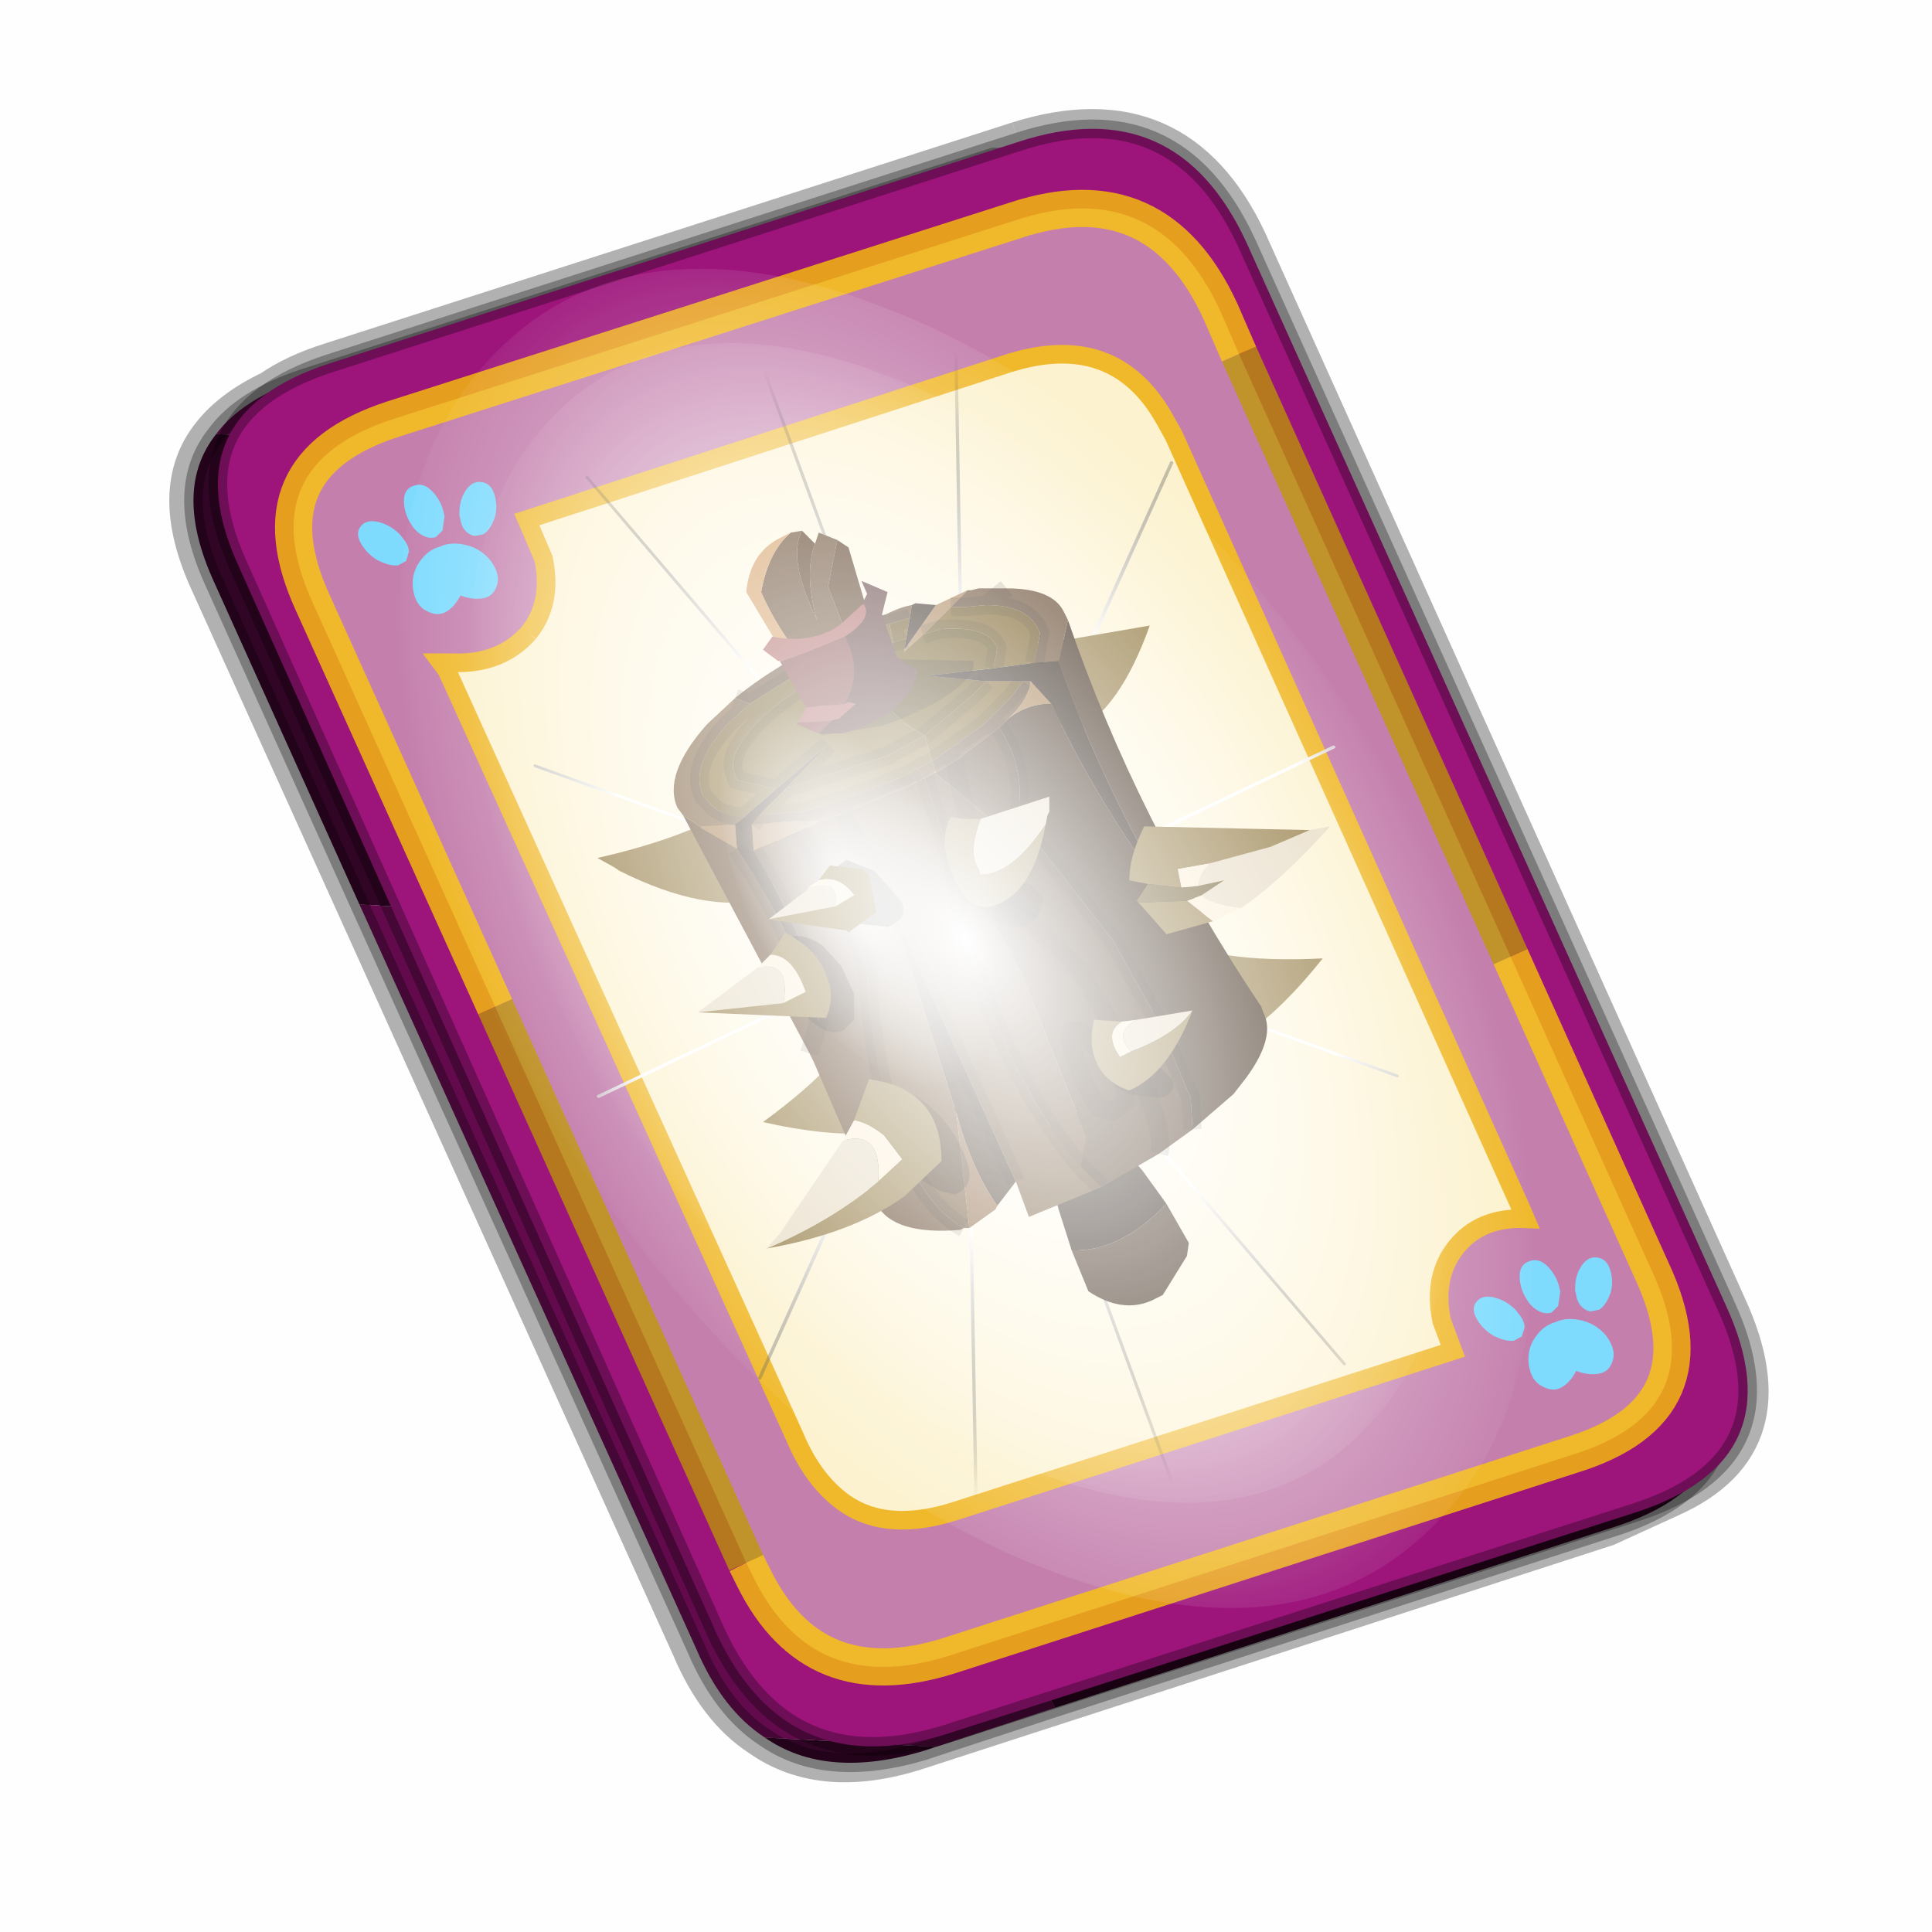 <?xml version='1.0' encoding='UTF-8'?>
<svg xmlns:xlink="http://www.w3.org/1999/xlink" xmlns="http://www.w3.org/2000/svg" version="1.1" width="60px" height="60px" viewBox="0.0 0.0 60.0 60.0"><defs><g id="c1"><path fill="#000000" fill-opacity="0.004" d="M0.0 0.0 L60.0 0.0 60.0 60.0 0.0 60.0 0.0 0.0"/></g><g id="c2"><path fill="none" stroke="#000000" stroke-width="1.0" stroke-opacity="0.302" d="M22.3 0.35 Q26.6 -1.0 28.5 3.05 L41.4 31.7 Q43.1 35.4 39.9 36.85 L38.15 37.65 19.65 43.65 Q17.05 44.5 15.35 43.3 14.2 42.55 13.5 40.9 L0.55 12.25 Q-0.6 9.75 0.6 8.25 1.15 7.55 2.2 7.05 2.85 6.6 3.8 6.3 L22.3 0.35"/><path fill="#300525" stroke="none" d="M25.55 0.9 Q26.9 1.6 27.8 3.55 L40.7 32.15 Q42.6 36.3 38.3 37.65 L23.3 42.5 13.15 21.4 4.6 20.9 0.7 12.25 Q-0.45 9.75 0.75 8.25 L29.8 9.75 25.55 0.9 M20.1 43.55 L19.8 43.65 Q17.15 44.45 15.5 43.3 L20.1 43.55"/><path fill="#630a4c" stroke="none" d="M23.3 42.5 L20.1 43.55 15.5 43.3 Q14.35 42.55 13.65 40.9 L4.6 20.9 13.15 21.4 23.3 42.5 M0.75 8.25 Q1.45 7.3 3.1 6.75 L21.65 0.8 25.55 0.9 29.8 9.75 0.75 8.25"/><path fill="none" stroke="#000000" stroke-width="0.5" stroke-opacity="0.302" d="M25.55 0.9 Q26.9 1.6 27.8 3.55 L40.7 32.15 Q42.6 36.3 38.3 37.65 L23.3 42.5 20.1 43.55 19.8 43.65 Q17.15 44.45 15.5 43.3 14.35 42.55 13.65 40.9 L4.6 20.9 0.7 12.25 Q-0.45 9.75 0.75 8.25 1.45 7.3 3.1 6.75 L21.65 0.8 25.55 0.9"/><path fill="#9d147b" stroke="none" d="M14.2 40.5 L1.35 11.8 Q-0.5 7.75 3.8 6.35 L22.3 0.4 Q26.55 -1.0 28.45 3.1 L41.35 31.7 Q43.25 35.85 38.9 37.25 L20.4 43.2 Q16.1 44.55 14.2 40.5"/><path fill="none" stroke="#000000" stroke-width="0.5" stroke-opacity="0.302" d="M14.2 40.5 L1.35 11.8 Q-0.5 7.75 3.8 6.35 L22.3 0.4 Q26.55 -1.0 28.45 3.1 L41.35 31.7 Q43.25 35.85 38.9 37.25 L20.4 43.2 Q16.1 44.55 14.2 40.5"/><path fill="#fcf2cf" stroke="none" d="M9.15 13.6 Q9.8 12.8 9.55 11.6 L9.1 10.55 22.05 6.35 Q24.9 5.45 26.25 7.85 L26.5 8.3 35.8 29.0 35.95 29.35 Q34.75 29.3 34.1 30.1 33.45 30.9 33.7 32.1 L34.0 32.9 20.65 37.2 Q18.8 37.8 17.65 37.0 16.8 36.4 16.3 35.2 L6.95 14.6 6.8 14.4 7.1 14.4 Q8.4 14.45 9.15 13.6"/><path fill="#c47fad" stroke="none" d="M8.25 23.65 L3.35 12.8 Q1.65 9.1 5.5 7.85 L22.25 2.5 Q26.05 1.25 27.75 4.95 L28.25 6.1 35.55 22.3 39.35 30.75 Q41.1 34.5 37.2 35.7 L20.45 41.1 Q16.8 42.25 15.2 39.0 L15.0 38.6 8.25 23.65 M9.15 13.6 Q8.4 14.45 7.1 14.4 L6.8 14.4 6.95 14.6 16.3 35.2 Q16.8 36.4 17.65 37.0 18.8 37.8 20.65 37.2 L34.0 32.9 33.7 32.1 Q33.45 30.9 34.1 30.1 34.75 29.3 35.95 29.35 L35.8 29.0 26.5 8.3 26.25 7.85 Q24.9 5.45 22.05 6.35 L9.1 10.55 9.55 11.6 Q9.8 12.8 9.15 13.6"/><path fill="none" stroke="#ffcc00" stroke-width="1.0" stroke-opacity="0.749" d="M8.25 23.65 L3.35 12.8 Q1.65 9.1 5.5 7.85 L22.25 2.5 Q26.05 1.25 27.75 4.95 L28.25 6.1 M35.55 22.3 L39.35 30.75 Q41.1 34.5 37.2 35.7 L20.45 41.1 Q16.8 42.25 15.2 39.0 L15.0 38.6"/><path fill="none" stroke="#bf9900" stroke-width="1.0" stroke-opacity="0.749" d="M28.25 6.1 L35.55 22.3 M15.0 38.6 L8.25 23.65"/><path fill="none" stroke="#f0b92b" stroke-width="0.5" d="M9.15 13.6 Q9.8 12.8 9.55 11.6 L9.1 10.55 22.05 6.35 Q24.9 5.45 26.25 7.85 L26.5 8.3 35.8 29.0 35.95 29.35 Q34.75 29.3 34.1 30.1 33.45 30.9 33.7 32.1 L34.0 32.9 20.65 37.2 Q18.8 37.8 17.65 37.0 16.8 36.4 16.3 35.2 L6.95 14.6 6.8 14.4 7.1 14.4 Q8.4 14.45 9.15 13.6"/></g><g id="c3"><path fill="#7fdbfe" stroke="none" d="M10.75 4.9 Q10.75 4.6 10.9 4.35 11.25 3.45 11.95 2.75 13.3 1.5 14.35 2.1 15.4 2.7 14.95 4.45 14.7 5.4 14.1 6.15 L13.75 6.5 Q13.1 7.15 12.35 7.35 L11.4 7.2 Q10.95 6.9 10.75 6.4 10.5 5.75 10.75 4.9 M7.5 5.9 Q7.0 5.85 6.6 5.5 6.05 5.0 5.8 4.15 L5.7 3.6 Q5.55 2.65 5.8 1.7 6.25 0.0 7.5 0.0 L7.6 0.0 Q8.85 0.0 9.3 1.7 9.55 2.65 9.4 3.6 L9.3 4.15 8.5 5.5 7.6 5.9 7.5 5.9 M4.35 4.9 Q4.6 5.75 4.35 6.4 L3.7 7.2 2.75 7.35 Q2.0 7.15 1.35 6.5 L1.0 6.15 Q0.4 5.4 0.15 4.45 -0.3 2.7 0.75 2.1 1.8 1.5 3.15 2.75 3.85 3.45 4.2 4.35 L4.35 4.9 M5.5 13.7 Q4.45 13.9 3.65 12.95 2.75 12.0 3.2 10.25 3.7 8.5 5.25 7.6 6.4 6.9 7.55 7.0 8.75 6.9 9.9 7.6 11.45 8.5 11.95 10.25 12.35 12.0 11.5 12.95 10.7 13.9 9.65 13.7 8.55 13.5 7.55 12.6 6.55 13.5 5.5 13.7"/></g><g id="c4"><g><use transform="matrix(1.0,0.0,0.0,1.0,0.0,0.0)" xlink:href="#c3"/></g></g><radialGradient gradientUnits="userSpaceOnUse" r="819.2" cx="0" cy="0" spreadMethod="pad" gradientTransform="matrix(0.091,0.0,0.0,0.091,0.6,3.4)" id="gradient1"><stop offset="0.0" stop-color="#ffffff"/><stop offset="1.0" stop-color="#ffffff" stop-opacity="0.0"/></radialGradient><g id="c5"><path stroke="none" fill="url(#gradient1)" d="M36.65 -54.65 Q60.05 -42.0 69.75 -17.95 80.55 8.9 68.0 34.1 55.45 59.35 26.8 68.2 -1.8 77.05 -29.7 64.3 -57.6 51.6 -68.45 24.75 -79.3 -2.05 -66.75 -27.25 L-66.7 -27.3 Q-54.1 -52.5 -25.5 -61.4 3.1 -70.2 31.0 -57.5 L36.65 -54.65"/></g><g id="c6"><g><use transform="matrix(1.0,0.0,0.0,1.0,0.0,0.0)" xlink:href="#c5"/></g></g><radialGradient gradientUnits="userSpaceOnUse" r="819.2" cx="0" cy="0" spreadMethod="pad" gradientTransform="matrix(0.209,0.0,0.0,0.177,67.15,107.2)" id="gradient2"><stop offset="0.357" stop-color="#ffffff"/><stop offset="0.671" stop-opacity="0.0"/></radialGradient><g id="c7"><path fill="none" stroke-linejoin="round" stroke-linecap="round" stroke="url(#gradient2)" stroke-width="0.5" d="M136.55 165.8 L68.6 106.0 68.4 106.0 118.25 201.5 M68.2 105.7 L68.25 105.8 68.25 105.75 68.2 105.7 0.0 45.7 M68.25 105.8 L68.3 105.85 68.3 105.8 68.25 105.75 49.95 0.05 M0.05 97.7 L68.15 105.95 68.25 105.85 68.25 105.8 M68.3 105.85 L68.25 105.85 68.3 106.0 68.3 105.85 68.3 105.8 68.35 105.8 68.3 105.8 86.6 18.35 M50.0 193.2 L68.3 106.0 68.15 105.95 18.25 151.55 M68.4 106.0 L68.3 106.0 86.55 211.5 M68.4 106.0 L68.3 105.85 M68.6 106.0 L68.35 105.8 118.25 60.15 M136.6 114.25 L68.6 106.0 M68.2 105.7 L18.25 10.05"/></g><g id="c8"><g><use transform="matrix(1.0,0.0,0.0,1.0,0.0,0.0)" xlink:href="#c7"/></g></g><g id="c9"><path fill="#2b1e14" stroke="none" d="M23.75 30.2 L23.4 29.1 Q23.05 27.7 22.65 27.25 L23.15 26.85 23.9 26.45 24.5 26.3 Q24.7 27.0 25.65 28.05 L26.3 28.95 Q25.05 30.25 23.75 30.2"/><path fill="#412f1f" stroke="none" d="M26.3 28.95 L26.9 30.0 26.85 30.35 26.2 31.4 25.9 31.55 Q25.1 31.9 24.2 31.3 L23.75 30.2 Q25.05 30.25 26.3 28.95"/><path fill="#99824d" stroke="none" d="M22.65 13.95 L25.85 13.4 Q25.05 15.65 23.85 16.25 22.45 15.75 22.65 13.95 M11.0 19.65 Q13.4 19.1 14.65 18.3 L15.05 17.95 Q16.4 19.25 15.5 20.75 13.9 21.15 11.6 20.0 L11.45 19.9 11.0 19.65"/><path fill="#99824d" stroke="none" d="M18.3 23.6 Q20.3 24.6 20.15 26.45 18.75 27.5 15.45 26.75 17.85 25.0 18.3 23.6"/><path fill="#99824d" stroke="none" d="M26.25 21.7 Q27.5 22.5 30.5 22.35 28.4 25.0 26.6 25.05 25.35 23.7 26.25 21.7"/><path fill="#412f1f" stroke="none" d="M23.65 13.25 Q25.5 18.65 28.85 23.65 L28.9 23.8 Q29.25 24.45 28.45 25.55 L28.1 26.0 27.0 26.95 26.95 26.1 26.05 24.0 24.85 21.85 22.7 19.1 Q22.3 18.6 22.35 18.05 22.4 17.05 21.8 16.15 L22.05 15.9 Q22.55 15.5 23.2 15.5 24.45 18.2 26.45 20.85 24.5 17.55 23.4 14.35 L23.65 13.25 M22.25 28.35 L21.75 29.0 Q21.05 28.0 20.65 26.5 L20.6 26.45 20.6 26.35 18.9 20.95 22.25 28.35 M15.8 17.8 L17.2 16.6 16.1 17.75 15.35 18.5 15.15 18.75 15.2 19.45 Q17.0 22.45 16.95 24.05 16.35 21.8 14.75 19.4 L14.7 18.75 14.95 18.55 15.8 17.8"/><path fill="#664a30" stroke="none" d="M20.95 12.45 L21.05 12.45 21.25 12.4 22.0 12.4 Q23.25 12.4 23.55 13.05 L23.65 13.25 23.4 14.35 22.75 14.4 22.9 13.6 22.85 13.5 Q22.55 12.85 21.45 12.85 L20.9 12.9 20.5 12.9 20.95 12.45 M20.85 29.6 L20.75 29.65 Q18.95 29.8 18.5 28.95 L18.45 28.9 16.8 25.1 16.7 24.9 13.3 18.5 13.75 18.8 13.8 18.85 14.75 19.4 Q16.35 21.8 16.95 24.05 17.0 22.45 15.2 19.45 L16.45 18.9 Q18.15 21.85 18.25 22.8 18.4 24.9 18.8 26.2 19.5 28.85 20.85 29.6 M14.7 15.35 Q15.8 14.45 17.4 13.7 18.1 13.25 18.75 13.1 19.15 12.9 19.45 12.85 L19.4 13.2 18.85 13.35 Q18.2 13.6 17.5 14.0 L15.1 15.5 14.7 15.35 M22.0 12.4 L21.45 12.85 22.0 12.4 M20.0 17.05 L20.35 16.8 21.4 16.05 22.1 15.35 22.45 14.9 22.65 14.9 Q22.6 15.4 22.05 15.9 L21.8 16.15 20.6 17.05 20.35 16.8 20.6 17.05 20.1 17.35 20.0 17.05 M20.8 17.95 L21.8 18.8 21.65 20.25 Q21.15 19.4 20.8 17.95 21.15 19.4 21.65 20.25 L21.6 21.3 22.4 22.75 24.15 27.15 24.0 27.95 Q22.5 26.2 21.45 23.4 20.75 21.65 20.6 20.0 L19.8 17.5 20.05 17.35 20.8 17.95 M21.4 16.05 L21.8 16.15 21.4 16.05 M16.7 24.9 L16.95 24.05 16.7 24.9"/><path fill="#73571b" stroke="none" d="M20.5 12.9 L20.9 12.9 21.45 12.85 Q22.55 12.85 22.85 13.5 L22.9 13.6 22.75 14.4 21.65 14.55 21.75 14.0 21.7 13.9 Q21.4 13.4 20.2 13.5 L19.75 13.65 20.5 12.9 M19.8 16.35 L21.05 15.3 21.45 14.9 22.45 14.9 22.1 15.35 21.4 16.05 20.35 16.8 20.0 17.05 19.8 16.35 M19.3 13.75 L18.95 13.85 18.85 13.35 19.4 13.2 19.3 13.75"/><path fill="#a37a4c" stroke="none" d="M20.1 12.85 L20.95 12.45 20.5 12.9 19.75 13.65 19.25 14.1 19.25 14.05 20.1 12.85 M22.65 14.9 L23.2 15.5 Q22.55 15.5 22.05 15.9 22.6 15.4 22.65 14.9 M16.4 18.65 L17.0 18.65 Q16.75 18.8 16.45 18.9 L15.2 19.45 15.15 18.75 16.4 18.65 M14.75 19.4 L13.8 18.85 13.75 18.8 14.7 18.75 14.75 19.4"/><path fill="#685017" stroke="none" d="M21.45 14.9 L21.05 15.3 19.8 16.35 Q17.95 15.4 18.95 13.85 L19.3 13.75 19.25 14.05 19.25 14.1 19.75 13.65 20.2 13.5 Q21.4 13.4 21.7 13.9 L21.75 14.0 21.65 14.55 19.85 14.75 21.45 14.9"/><path fill="#2b1e14" stroke="none" d="M19.45 12.85 L19.55 12.8 20.1 12.85 19.25 14.05 19.3 13.75 19.4 13.2 19.45 12.85 M22.75 14.4 L23.4 14.35 Q24.5 17.55 26.45 20.85 24.45 18.2 23.2 15.5 L22.65 14.9 22.45 14.9 21.45 14.9 19.85 14.75 21.65 14.55 22.75 14.4"/><path fill="#4f3925" stroke="none" d="M27.0 26.95 L26.1 27.6 24.55 28.5 24.0 27.95 24.15 27.15 22.4 22.75 21.6 21.3 21.65 20.25 21.8 18.8 20.8 17.95 20.6 17.05 20.8 17.95 20.05 17.35 20.1 17.35 20.6 17.05 21.8 16.15 Q22.4 17.05 22.35 18.05 22.3 18.6 22.7 19.1 L24.85 21.85 26.05 24.0 26.95 26.1 27.0 26.95 M26.1 27.6 Q26.3 26.85 25.15 24.65 L23.95 22.65 23.55 22.25 22.5 21.25 Q22.0 20.95 21.65 20.25 22.0 20.95 22.5 21.25 L23.55 22.25 23.95 22.65 25.15 24.65 Q26.3 26.85 26.1 27.6 M23.8 24.3 Q23.95 24.2 24.25 24.55 L24.85 25.25 24.9 25.35 Q25.25 25.85 25.2 26.1 L25.2 26.2 24.85 26.45 24.45 26.35 24.1 25.7 23.75 24.75 Q23.65 24.35 23.8 24.3 23.65 24.35 23.75 24.75 L24.1 25.7 24.45 26.35 24.85 26.45 25.2 26.2 25.2 26.1 Q25.25 25.85 24.9 25.35 L24.85 25.25 24.25 24.55 Q23.95 24.2 23.8 24.3"/><path fill="#6e5333" stroke="none" d="M24.55 28.5 L22.6 29.3 22.25 28.35 18.9 20.95 17.6 18.45 19.4 17.7 19.8 17.5 20.6 20.0 Q20.75 21.65 21.45 23.4 22.5 26.2 24.0 27.95 L24.55 28.5 M21.0 29.6 L20.85 29.6 Q19.5 28.85 18.8 26.2 18.4 24.9 18.25 22.8 18.15 21.85 16.45 18.9 16.75 18.8 17.0 18.65 L17.6 18.45 18.9 20.95 20.6 26.35 20.6 26.45 20.65 26.5 21.0 29.6"/><path fill="#85692d" stroke="none" d="M19.8 16.35 L20.0 17.05 19.6 17.25 19.25 17.45 17.7 18.05 16.55 18.4 15.35 18.5 16.1 17.75 16.15 17.75 18.8 16.9 19.8 16.35 M18.85 13.35 L18.95 13.85 17.6 14.45 Q16.15 15.15 15.3 16.0 14.45 16.9 14.7 17.4 L14.75 17.55 15.8 17.8 14.95 18.55 Q14.25 18.5 14.0 18.15 L13.85 18.0 Q13.45 17.2 14.5 16.05 L15.1 15.5 17.5 14.0 Q18.2 13.6 18.85 13.35"/><path fill="#7a5c39" stroke="none" d="M13.3 18.5 L13.15 18.3 Q12.75 17.4 13.95 16.05 L14.7 15.35 15.1 15.5 14.5 16.05 Q13.45 17.2 13.85 18.0 L14.0 18.15 Q14.25 18.5 14.95 18.55 L14.7 18.75 13.75 18.8 13.3 18.5 M20.1 17.35 L20.05 17.35 19.8 17.5 19.6 17.25 20.0 17.05 20.1 17.35 M16.55 18.4 L16.4 18.65 15.15 18.75 15.35 18.5 16.55 18.4"/><path fill="#7a6229" stroke="none" d="M18.95 13.85 Q17.95 15.4 19.8 16.35 L18.8 16.9 16.15 17.75 16.1 17.75 17.2 16.6 15.8 17.8 14.75 17.55 14.7 17.4 Q14.45 16.9 15.3 16.0 16.15 15.15 17.6 14.45 L18.95 13.85"/><path fill="#755937" stroke="none" d="M17.7 18.05 L17.6 18.45 17.7 18.05 19.25 17.45 19.6 17.25 19.8 17.5 19.4 17.7 17.6 18.45 17.0 18.65 16.4 18.65 16.55 18.4 17.7 18.05"/><path fill="#8a6440" stroke="none" d="M21.75 29.0 L21.7 29.1 21.0 29.6 20.65 26.5 Q21.05 28.0 21.75 29.0"/><path fill="none" stroke="#000000" stroke-width="0.5" stroke-opacity="0.153" d="M20.5 12.9 L20.9 12.9 21.45 12.85 22.0 12.4 M21.45 12.85 Q22.55 12.85 22.85 13.5 L22.9 13.6 22.75 14.4 M19.8 16.35 L21.05 15.3 21.45 14.9 M21.65 14.55 L21.75 14.0 21.7 13.9 Q21.4 13.4 20.2 13.5 L19.75 13.65 M19.3 13.75 L18.95 13.85 17.6 14.45 Q16.15 15.15 15.3 16.0 14.45 16.9 14.7 17.4 L14.75 17.55 15.8 17.8 17.2 16.6 16.1 17.75 16.15 17.75 18.8 16.9 19.8 16.35 M20.0 17.05 L20.35 16.8 21.4 16.05 22.1 15.35 22.45 14.9 M27.0 26.95 L26.95 26.1 26.05 24.0 24.85 21.85 22.7 19.1 Q22.3 18.6 22.35 18.05 22.4 17.05 21.8 16.15 L21.4 16.05 M20.6 17.05 L20.8 17.95 Q21.15 19.4 21.65 20.25 22.0 20.95 22.5 21.25 L23.55 22.25 23.95 22.65 25.15 24.65 Q26.3 26.85 26.1 27.6 M20.35 16.8 L20.6 17.05 M24.0 27.95 L24.55 28.5 M23.8 24.3 Q23.65 24.35 23.75 24.75 L24.1 25.7 24.45 26.35 24.85 26.45 25.2 26.2 25.2 26.1 Q25.25 25.85 24.9 25.35 L24.85 25.25 24.25 24.55 Q23.95 24.2 23.8 24.3 M19.8 17.5 L20.6 20.0 Q20.75 21.65 21.45 23.4 22.5 26.2 24.0 27.95 M19.4 13.2 L18.85 13.35 M17.6 18.45 L17.7 18.05 16.55 18.4 16.4 18.65 M19.8 17.5 L19.6 17.25 19.25 17.45 17.7 18.05 M15.35 18.5 L16.55 18.4 M15.35 18.5 L16.1 17.75 M20.0 17.05 L19.6 17.25 M15.1 15.5 L17.5 14.0 Q18.2 13.6 18.85 13.35 M14.95 18.55 Q14.25 18.5 14.0 18.15 L13.85 18.0 Q13.45 17.2 14.5 16.05 L15.1 15.5 14.7 15.35 M16.45 18.9 Q18.15 21.85 18.25 22.8 18.4 24.9 18.8 26.2 19.5 28.85 20.85 29.6 M15.2 19.45 Q17.0 22.45 16.95 24.05 L16.7 24.9 M18.9 20.95 L17.6 18.45 M15.15 18.75 L15.35 18.5 M15.8 17.8 L14.95 18.55 14.7 18.75 M14.75 19.4 Q16.35 21.8 16.95 24.05 M18.9 20.95 L22.25 28.35"/></g><radialGradient gradientUnits="userSpaceOnUse" r="819.2" cx="0" cy="0" spreadMethod="pad" gradientTransform="matrix(0.022,0.0,0.0,0.022,17.4,17.4)" id="gradient3"><stop offset="0.0" stop-color="#ffffff"/><stop offset="0.988" stop-color="#ffffff" stop-opacity="0.0"/></radialGradient><g id="c10"><path stroke="none" fill="url(#gradient3)" d="M17.4 34.8 Q10.2 34.8 5.1 29.7 0.0 24.6 0.0 17.4 0.0 10.2 5.1 5.1 10.2 0.0 17.4 0.0 24.6 0.0 29.7 5.1 34.8 10.2 34.8 17.4 34.8 24.6 29.7 29.7 24.6 34.8 17.4 34.8"/></g><g id="c11"><g><use transform="matrix(1.0,0.0,0.0,1.0,0.0,0.0)" xlink:href="#c10"/></g></g><g id="c12"><path fill="#000000" fill-opacity="0.302" d="M18.65 26.8 L18.9 27.45 Q19.1 28.0 19.45 28.15 L20.2 28.6 20.6 28.7 Q21.15 28.5 20.95 27.85 20.6 26.85 19.85 26.25 19.2 25.75 18.55 25.75 L18.55 26.1 18.65 26.8 M17.7 19.7 L17.55 19.8 17.25 20.05 Q17.1 20.25 17.2 20.65 L17.85 21.4 18.8 21.5 Q19.35 21.3 19.2 20.85 L18.45 20.0 17.7 19.7 M16.45 21.75 L16.15 21.75 16.0 22.15 16.15 23.15 16.7 24.0 Q17.2 24.45 17.6 24.3 L17.9 24.0 17.9 23.3 17.55 22.55 17.05 22.0 Q16.75 21.8 16.45 21.75 M24.6 24.95 L24.6 25.3 Q24.8 25.8 25.3 26.0 L26.15 26.1 Q26.6 25.95 26.45 25.6 L25.85 25.0 Q25.25 24.6 24.8 24.8 L24.6 24.95 M20.75 19.25 Q20.4 19.35 20.7 20.1 20.85 20.55 21.3 21.0 21.95 21.7 22.6 21.45 L22.85 21.2 23.0 20.75 22.7 20.4 22.45 20.3 22.35 20.2 21.9 19.9 21.5 19.5 Q21.05 19.15 20.75 19.25"/><path fill="#664a30" stroke="none" d="M16.85 11.2 L16.95 10.9 17.45 11.1 17.2 12.35 18.55 15.85 17.75 16.2 16.75 14.65 Q15.8 13.45 15.4 12.5 15.6 11.4 16.2 10.9 L16.5 10.85 Q16.1 11.6 16.9 13.25 16.55 12.0 16.85 11.2"/><path fill="#54381e" stroke="none" d="M16.5 10.85 L16.85 11.2 Q16.55 12.0 16.9 13.25 16.1 11.6 16.5 10.85 M17.45 11.1 L17.75 11.3 18.4 13.5 Q18.65 14.85 19.05 15.45 L18.55 15.85 17.2 12.35 17.45 11.1"/><path fill="#d49e63" stroke="none" d="M17.75 16.2 L17.15 16.3 Q17.05 15.65 16.2 14.5 L15.0 12.5 Q15.1 11.45 15.9 11.05 L16.2 10.9 Q15.6 11.4 15.4 12.5 15.8 13.45 16.75 14.65 L17.75 16.2"/><path fill="#e8ddc7" stroke="none" d="M21.3 18.6 L23.15 18.0 23.15 18.4 23.1 18.5 23.05 18.75 Q22.15 20.1 21.3 20.1 L21.25 19.95 Q21.0 19.6 21.2 18.9 L21.3 18.6 M25.5 24.0 L27.0 23.75 Q26.55 24.4 25.35 24.85 24.85 24.35 25.5 24.0 M27.45 19.8 L29.1 19.35 30.15 18.9 30.7 18.8 Q29.4 20.25 28.3 21.0 27.45 20.9 27.25 20.65 L27.85 20.25 27.15 20.4 Q27.15 20.1 27.45 19.8 M17.4 20.95 L15.6 21.3 16.65 20.5 16.65 20.45 Q17.55 20.2 17.4 20.95 M15.3 22.6 Q16.2 22.4 16.0 23.55 L13.7 23.8 15.3 22.6"/><path fill="#99824d" stroke="none" d="M23.05 18.75 Q22.7 20.65 21.6 20.95 20.95 21.1 20.55 20.1 20.15 19.15 20.5 18.55 L20.85 18.6 21.3 18.6 21.2 18.9 Q21.0 19.6 21.25 19.95 L21.3 20.1 Q22.15 20.1 23.05 18.75 M27.0 23.75 Q26.35 25.45 25.3 25.9 24.65 25.7 24.4 25.1 24.2 24.65 24.35 24.0 L25.1 24.05 Q24.6 24.35 25.05 25.0 L25.35 24.85 Q26.55 24.4 27.0 23.75 M30.15 18.9 L29.1 19.35 27.45 19.8 26.6 19.95 26.7 20.45 25.8 20.35 25.3 20.25 Q25.3 19.6 25.7 18.8 L30.15 18.9 M25.55 20.85 L26.85 20.8 27.55 21.35 26.3 21.7 25.55 20.85 M16.95 20.25 L17.25 19.85 18.1 19.95 18.3 20.1 18.5 21.1 17.75 21.65 17.7 21.6 15.6 21.3 17.4 20.95 17.9 20.65 Q17.5 20.1 16.95 20.25 M16.0 23.55 L16.6 23.25 Q16.25 22.25 15.65 22.25 L16.05 21.65 Q16.95 22.15 17.15 22.8 17.4 23.35 17.15 23.95 L13.7 23.8 16.0 23.55"/><path fill="#fcf0d8" stroke="none" d="M25.1 24.05 L25.5 24.0 Q24.85 24.35 25.35 24.85 L25.05 25.0 Q24.6 24.35 25.1 24.05 M26.7 20.45 L26.6 19.95 27.45 19.8 Q27.15 20.1 27.15 20.4 L26.7 20.45 M27.25 20.65 Q27.45 20.9 28.3 21.0 L27.55 21.35 26.85 20.8 27.25 20.65 M16.95 20.25 Q17.5 20.1 17.9 20.65 L17.4 20.95 Q17.55 20.2 16.65 20.45 L16.95 20.25 M15.65 22.25 Q16.25 22.25 16.6 23.25 L16.0 23.55 Q16.2 22.4 15.3 22.6 L15.65 22.25"/><path fill="#78663d" stroke="none" d="M25.8 20.35 L26.7 20.45 27.15 20.4 27.85 20.25 27.25 20.65 26.85 20.8 25.55 20.85 25.5 20.8 25.8 20.35"/><path fill="#fcf0d8" stroke="none" d="M17.9 26.7 Q18.25 26.75 18.7 27.1 L19.2 27.75 18.55 28.35 Q18.65 26.95 17.6 27.25 L17.9 26.7"/><path fill="#99824d" stroke="none" d="M17.9 26.7 L18.3 25.6 Q20.25 25.85 20.25 27.8 L19.25 28.75 Q17.85 29.75 15.55 30.15 17.3 29.4 18.55 28.35 L19.2 27.75 18.7 27.1 Q18.25 26.75 17.9 26.7"/><path fill="#e8ddc7" stroke="none" d="M18.55 28.35 Q17.3 29.4 15.55 30.15 L15.9 29.75 17.6 27.25 Q18.65 26.95 18.55 28.35"/><path fill="#000000" fill-opacity="0.302" d="M18.6 14.3 L18.4 14.45 18.0 14.8 Q16.6 15.9 16.7 16.15 L17.05 16.35 18.65 16.1 19.2 15.9 20.05 15.5 Q21.25 14.8 21.1 14.35 L18.65 14.3 18.6 14.3"/><path fill="#aa5c5c" stroke="none" d="M16.4 16.0 L16.6 15.65 16.6 15.6 17.15 15.55 17.65 15.5 17.75 15.45 17.95 15.5 17.5 15.9 17.3 15.95 16.85 16.0 16.4 16.0 M15.85 14.35 L15.45 14.05 15.7 13.7 Q16.75 13.9 17.5 13.4 L18.05 12.9 18.1 12.85 Q18.2 12.8 18.2 12.9 18.35 13.25 17.65 13.7 L16.55 14.15 15.95 14.35 15.85 14.35"/><path fill="#573434" stroke="none" d="M18.1 12.85 L18.25 12.55 18.1 12.2 18.8 12.5 18.65 13.1 19.05 14.25 19.6 14.6 Q19.45 15.75 17.6 16.3 L17.4 16.3 16.95 16.3 17.3 15.95 17.5 15.9 17.95 15.5 17.75 15.45 17.65 15.5 Q18.15 14.65 17.65 13.7 18.35 13.25 18.2 12.9 18.2 12.8 18.1 12.85"/><path fill="#804242" stroke="none" d="M16.95 16.3 L16.35 16.05 16.4 16.0 16.85 16.0 17.3 15.95 16.95 16.3 M16.6 15.6 L15.9 14.35 15.85 14.35 15.95 14.35 16.55 14.15 17.65 13.7 Q18.15 14.65 17.65 15.5 L17.15 15.55 16.6 15.6"/></g><g id="c13"><g><use transform="matrix(1.0,0.0,0.0,1.0,0.0,0.0)" xlink:href="#c2"/></g><g><use transform="matrix(0.239,-0.087,0.1,0.234,34.25,31.15)" xlink:href="#c4"/></g><g><use transform="matrix(0.239,-0.087,0.1,0.234,4.25,10.3)" xlink:href="#c4"/></g><g><use transform="matrix(0.141,-0.038,0.111,0.226,20.25,20.65)" filter="url(#filter8)" xlink:href="#c6"/></g><g><use transform="matrix(-0.155,0.051,0.084,0.147,22.6,2.3)" filter="url(#filter9)" xlink:href="#c8"/></g><g><use transform="matrix(1.0,0.0,0.0,1.0,0.0,0.0)" xlink:href="#c9"/></g><g><use transform="matrix(-0.171,-0.269,0.124,-0.107,18.8,27.25)" filter="url(#filter11)" xlink:href="#c11"/></g><g><use transform="matrix(1.0,0.0,0.0,1.0,0.0,0.0)" xlink:href="#c12"/></g><g><use transform="matrix(0.163,-0.044,0.129,0.261,20.35,20.95)" filter="url(#filter13)" xlink:href="#c6"/></g></g><filter id="filter8"><feColorMatrix in="SourceGraphic" type="matrix" values="0.0 0.0 0.0 0.0 0.797 0.0 0.0 0.0 0.0 0.598 0.0 0.0 0.0 0.0 0.199 0.0 0.0 0.0 1.0 0.0" result="cxform"/><feComposite operator="in" in2="SourceGraphic" result="color-xform"/></filter><filter id="filter9"><feColorMatrix in="SourceGraphic" type="matrix" values="0.0 0.0 0.0 0.0 0.996 0.0 0.0 0.0 0.0 0.996 0.0 0.0 0.0 0.0 0.996 0.0 0.0 0.0 1.0 0.0" result="cxform"/><feComposite operator="in" in2="SourceGraphic" result="color-xform"/></filter><filter id="filter11"><feColorMatrix in="SourceGraphic" type="matrix" values="1.0 0.0 0.0 0.0 0.0 0.0 1.0 0.0 0.0 0.0 0.0 0.0 1.0 0.0 0.0 0.0 0.0 0.0 0.102 0.0" result="cxform"/><feComposite operator="in" in2="SourceGraphic" result="color-xform"/></filter><filter id="filter13"><feColorMatrix in="SourceGraphic" type="matrix" values="1.0 0.0 0.0 0.0 0.0 0.0 1.0 0.0 0.0 0.0 0.0 0.0 1.0 0.0 0.0 0.0 0.0 0.0 0.23 0.0" result="cxform"/><feComposite operator="in" in2="SourceGraphic" result="color-xform"/></filter></defs><g><g><use transform="matrix(1.0,0.0,0.0,1.0,0.0,0.0)" xlink:href="#c1"/></g><g><use transform="matrix(1.155,0.0,0.0,1.155,5.85,3.95)" xlink:href="#c13"/></g></g></svg>